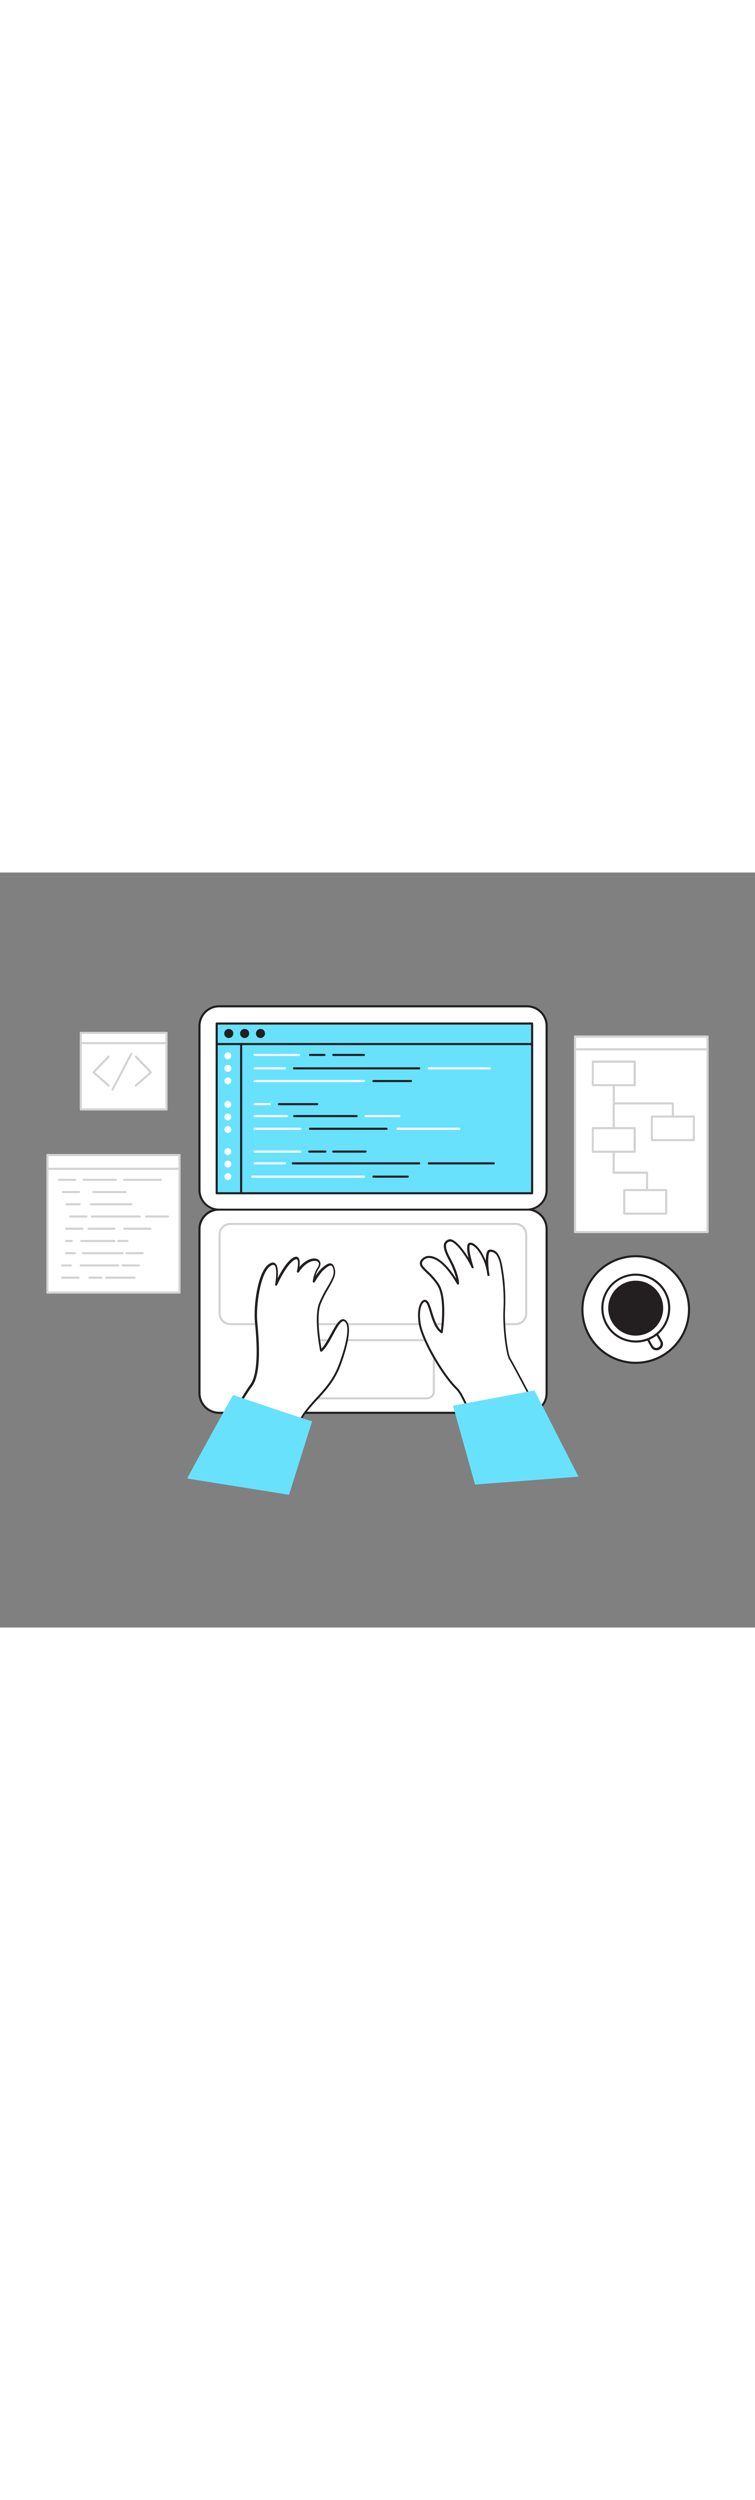 <svg version="1.1" id="Layer_1" xmlns="http://www.w3.org/2000/svg" xmlns:xlink="http://www.w3.org/1999/xlink" x="0px" y="0px" viewBox="0 0 500 500" style="width: 151px;" xml:space="preserve" data-imageid="coding-3-24" imageName="Coding 3" class="illustrations_image">
<rect x="0" y="0" width="500" height="500" fill="#808080" stroke="none"/>
<style type="text/css">
	.st0_coding-3-24{fill:#FFFFFF;}
	.st1_coding-3-24{fill:#231F20;}
	.st2_coding-3-24{fill:#D1D3D4;}
	.st3_coding-3-24{fill:#68E1FD;}
</style>
<g id="laptop_coding-3-24">
	<path class="st0_coding-3-24" d="M145.1,223.2h203.9c7.2,0,13,5.8,13,13v108.6c0,7.2-5.8,13-13,13H145.1c-7.2,0-13-5.8-13-13V236.1&#10;&#9;&#9;C132.1,229,137.9,223.2,145.1,223.2z"/>
	<path class="st1_coding-3-24" d="M349,358.5H145.1c-7.5,0-13.7-6.1-13.7-13.7V236.1c0-7.5,6.1-13.7,13.7-13.7H349c7.5,0,13.7,6.1,13.7,13.7&#10;&#9;&#9;v108.6C362.7,352.3,356.5,358.5,349,358.5z M145.1,223.9c-6.8,0-12.3,5.5-12.3,12.3v108.6c0,6.8,5.5,12.3,12.3,12.3H349&#10;&#9;&#9;c6.8,0,12.3-5.5,12.3-12.3V236.1c0-6.8-5.5-12.3-12.3-12.3H145.1z"/>
	<path class="st0_coding-3-24" d="M211.2,309.7h71.6c2.5,0,4.5,2,4.5,4.5v29.5c0,2.5-2,4.5-4.5,4.5h-71.6c-2.5,0-4.5-2-4.5-4.5v-29.5&#10;&#9;&#9;C206.7,311.7,208.7,309.7,211.2,309.7z"/>
	<path class="st2_coding-3-24" d="M282.8,348.9h-71.6c-2.9,0-5.2-2.3-5.2-5.2v-29.5c0-2.9,2.3-5.2,5.2-5.2c0,0,0,0,0,0h71.6&#10;&#9;&#9;c2.9,0,5.2,2.3,5.2,5.2v0v29.5C288,346.6,285.7,348.9,282.8,348.9z M211.2,310.4c-2.1,0-3.8,1.7-3.8,3.8v29.5&#10;&#9;&#9;c0,2.1,1.7,3.8,3.8,3.8h71.6c2.1,0,3.8-1.7,3.8-3.8v-29.5c0-2.1-1.7-3.8-3.8-3.8H211.2z"/>
	<path class="st0_coding-3-24" d="M152.6,232.7h188.7c4,0,7.2,3.2,7.2,7.2v52c0,4-3.2,7.2-7.2,7.2H152.6c-4,0-7.2-3.2-7.2-7.2v-52&#10;&#9;&#9;C145.4,235.9,148.7,232.7,152.6,232.7z"/>
	<path class="st2_coding-3-24" d="M341.4,299.8H152.6c-4.4,0-7.9-3.5-7.9-7.9v-52c0-4.4,3.5-7.9,7.9-7.9h188.7c4.4,0,7.9,3.5,7.9,7.9v52&#10;&#9;&#9;C349.3,296.3,345.8,299.8,341.4,299.8z M152.6,233.4c-3.6,0-6.5,2.9-6.5,6.5v52c0,3.6,2.9,6.5,6.5,6.5h188.7c3.6,0,6.5-2.9,6.5-6.5&#10;&#9;&#9;v-52c0-3.6-2.9-6.5-6.5-6.5H152.6z"/>
	<path class="st0_coding-3-24" d="M145.1,88.6h203.9c7.2,0,13,5.8,13,13v108.6c0,7.2-5.8,13-13,13H145.1c-7.2,0-13-5.8-13-13V101.6&#10;&#9;&#9;C132.1,94.4,137.9,88.6,145.1,88.6z"/>
	<path class="st1_coding-3-24" d="M349,223.9H145.1c-7.5,0-13.7-6.1-13.7-13.7V101.6c0-7.5,6.1-13.7,13.7-13.7H349c7.5,0,13.7,6.1,13.7,13.7&#10;&#9;&#9;v108.7C362.7,217.8,356.5,223.9,349,223.9z M145.1,89.3c-6.8,0-12.3,5.5-12.3,12.3v108.7c0,6.8,5.5,12.3,12.3,12.3H349&#10;&#9;&#9;c6.8,0,12.3-5.5,12.3-12.3V101.6c0-6.8-5.5-12.3-12.3-12.3H145.1z"/>
</g>
<g id="screens_coding-3-24">
	<rect x="380.8" y="108.6" class="st0_coding-3-24" width="87.8" height="129.4"/>
	<path class="st2_coding-3-24" d="M468.6,238.8h-87.8c-0.4,0-0.7-0.3-0.7-0.7c0,0,0,0,0,0V108.6c0-0.4,0.3-0.7,0.7-0.7l0,0h87.8&#10;&#9;&#9;c0.4,0,0.7,0.3,0.7,0.7v129.4C469.3,238.4,469,238.8,468.6,238.8z M381.5,237.4h86.4v-128h-86.4L381.5,237.4z"/>
	<path class="st2_coding-3-24" d="M468.6,117.8h-87.8c-0.4,0-0.7-0.3-0.7-0.7c0-0.4,0.3-0.7,0.7-0.7h87.8c0.4,0,0.7,0.3,0.7,0.7&#10;&#9;&#9;C469.3,117.5,469,117.8,468.6,117.8z"/>
	<path class="st2_coding-3-24" d="M420.4,141.5h-27.8c-0.4,0-0.7-0.3-0.7-0.7c0,0,0,0,0,0v-15.6c0-0.4,0.3-0.7,0.7-0.7l0,0h27.8&#10;&#9;&#9;c0.4,0,0.7,0.3,0.7,0.7v0v15.6C421.1,141.2,420.7,141.5,420.4,141.5L420.4,141.5z M393.2,140.1h26.4V126h-26.4V140.1z"/>
	<path class="st2_coding-3-24" d="M459.5,177.9h-27.8c-0.4,0-0.7-0.3-0.7-0.7c0,0,0,0,0,0v-15.6c0-0.4,0.3-0.7,0.7-0.7l0,0h27.8&#10;&#9;&#9;c0.4,0,0.7,0.3,0.7,0.7c0,0,0,0,0,0v15.6C460.2,177.5,459.9,177.9,459.5,177.9L459.5,177.9z M432.4,176.5h26.4v-14.2h-26.4V176.5z"/>
	<path class="st2_coding-3-24" d="M420.4,185.6h-27.8c-0.4,0-0.7-0.3-0.7-0.7c0,0,0,0,0,0v-15.6c0-0.4,0.3-0.7,0.7-0.7l0,0h27.8&#10;&#9;&#9;c0.4,0,0.7,0.3,0.7,0.7c0,0,0,0,0,0v15.6C421.1,185.3,420.7,185.6,420.4,185.6L420.4,185.6z M393.2,184.2h26.4v-14.2h-26.4V184.2z"/>
	<path class="st2_coding-3-24" d="M441.2,226.6h-27.8c-0.4,0-0.7-0.3-0.7-0.7v-15.6c0-0.4,0.3-0.7,0.7-0.7h27.8c0.4,0,0.7,0.3,0.7,0.7&#10;&#9;&#9;c0,0,0,0,0,0v15.6C442,226.3,441.6,226.6,441.2,226.6L441.2,226.6z M414.1,225.2h26.4V211h-26.4V225.2z"/>
	<path class="st2_coding-3-24" d="M445.6,162.3c-0.4,0-0.7-0.3-0.7-0.7c0,0,0,0,0,0v-8h-38.4c-0.4,0-0.7-0.3-0.7-0.7c0,0,0,0,0,0v-12&#10;&#9;&#9;c0-0.4,0.3-0.7,0.7-0.7c0.4,0,0.7,0.3,0.7,0.7c0,0,0,0,0,0v11.3h38.4c0.4,0,0.7,0.3,0.7,0.7c0,0,0,0,0,0v8.7&#10;&#9;&#9;C446.2,162,445.9,162.3,445.6,162.3z"/>
	<path class="st2_coding-3-24" d="M406.4,170.1c-0.4,0-0.7-0.3-0.7-0.7c0,0,0,0,0,0v-16.5c0-0.4,0.3-0.7,0.7-0.7c0.4,0,0.7,0.3,0.7,0.7&#10;&#9;&#9;c0,0,0,0,0,0v16.5C407.1,169.7,406.8,170.1,406.4,170.1z"/>
	<path class="st2_coding-3-24" d="M428.5,210.3c-0.4,0-0.7-0.3-0.7-0.7c0,0,0,0,0,0v-10.1h-21.4c-0.4,0-0.7-0.3-0.7-0.7c0,0,0,0,0,0v-13.8&#10;&#9;&#9;c0-0.4,0.3-0.7,0.7-0.7c0.4,0,0.7,0.3,0.7,0.7c0,0,0,0,0,0V198h21.4c0.4,0,0.7,0.3,0.7,0.7c0,0,0,0,0,0v10.9&#10;&#9;&#9;C429.2,209.9,428.9,210.3,428.5,210.3C428.5,210.3,428.5,210.3,428.5,210.3z"/>
	<rect x="53.5" y="106.2" class="st0_coding-3-24" width="56.8" height="50.7"/>
	<path class="st2_coding-3-24" d="M110.3,157.6H53.5c-0.4,0-0.7-0.3-0.7-0.7v-50.7c0-0.4,0.3-0.7,0.7-0.7h56.8c0.4,0,0.7,0.3,0.7,0.7v50.7&#10;&#9;&#9;C111,157.2,110.7,157.6,110.3,157.6z M54.2,156.2h55.4v-49.3H54.2L54.2,156.2z"/>
	<path class="st2_coding-3-24" d="M71.9,141.8c-0.2,0-0.3-0.1-0.5-0.2l-9.9-8.8c-0.3-0.3-0.3-0.7,0-1l9.9-10.4c0.3-0.3,0.7-0.3,1,0s0.3,0.7,0,1&#10;&#9;&#9;l-9.4,9.9l9.4,8.3c0.3,0.3,0.3,0.7,0.1,1C72.3,141.7,72.1,141.8,71.9,141.8z"/>
	<path class="st2_coding-3-24" d="M90,141.8c-0.4,0-0.7-0.3-0.7-0.7c0-0.2,0.1-0.4,0.2-0.5l9.4-8.3l-9.4-9.9c-0.3-0.3-0.3-0.7,0-1s0.7-0.3,1,0&#10;&#9;&#9;l0,0l9.9,10.4c0.1,0.1,0.2,0.3,0.2,0.5c0,0.2-0.1,0.4-0.2,0.5l-9.9,8.8C90.3,141.7,90.2,141.8,90,141.8z"/>
	<path class="st2_coding-3-24" d="M74.5,144.5c-0.4,0-0.7-0.3-0.7-0.7c0-0.1,0-0.2,0.1-0.3l12.4-23.7c0.2-0.3,0.6-0.5,0.9-0.3s0.5,0.6,0.3,0.9&#10;&#9;&#9;l0,0l-12.4,23.7C75,144.4,74.8,144.5,74.5,144.5z"/>
	<path class="st2_coding-3-24" d="M110.3,113.7H53.5c-0.4,0-0.7-0.3-0.7-0.7c0-0.4,0.3-0.7,0.7-0.7h56.8c0.4,0,0.7,0.3,0.7,0.7&#10;&#9;&#9;C111,113.4,110.7,113.7,110.3,113.7z"/>
	<rect x="31.4" y="187.2" class="st0_coding-3-24" width="87.5" height="91.1"/>
	<path class="st2_coding-3-24" d="M118.9,278.9H31.4c-0.4,0-0.7-0.3-0.7-0.7l0,0v-91.1c0-0.4,0.3-0.7,0.7-0.7h87.5c0.4,0,0.7,0.3,0.7,0.7v91.1&#10;&#9;&#9;C119.6,278.6,119.3,278.9,118.9,278.9z M32.1,277.5h86.1v-89.7H32.1L32.1,277.5z"/>
	<path class="st2_coding-3-24" d="M118.9,196.9H31.4c-0.4,0-0.7-0.3-0.7-0.7s0.3-0.7,0.7-0.7c0,0,0,0,0,0h87.5c0.4,0,0.7,0.3,0.7,0.7&#10;&#9;&#9;C119.6,196.6,119.3,196.9,118.9,196.9z"/>
	<path class="st2_coding-3-24" d="M49.8,204.2H39.1c-0.4,0-0.7-0.3-0.7-0.7c0-0.4,0.3-0.7,0.7-0.7c0,0,0,0,0,0h10.7c0.4,0,0.7,0.3,0.7,0.7&#10;&#9;&#9;C50.5,203.8,50.2,204.2,49.8,204.2C49.8,204.2,49.8,204.2,49.8,204.2z"/>
	<path class="st2_coding-3-24" d="M76.7,204.2H55.4c-0.4,0-0.7-0.3-0.7-0.7c0-0.4,0.3-0.7,0.7-0.7h21.3c0.4,0,0.7,0.3,0.7,0.7&#10;&#9;&#9;C77.4,203.8,77.1,204.2,76.7,204.2z"/>
	<path class="st2_coding-3-24" d="M83.2,212.3H61.8c-0.4,0-0.7-0.3-0.7-0.7c0-0.4,0.3-0.7,0.7-0.7h21.3c0.4,0,0.7,0.3,0.7,0.7&#10;&#9;&#9;C83.9,211.9,83.5,212.3,83.2,212.3C83.2,212.3,83.2,212.3,83.2,212.3z"/>
	<path class="st2_coding-3-24" d="M52.3,212.3H41.6c-0.4,0-0.7-0.3-0.7-0.7c0-0.4,0.3-0.7,0.7-0.7c0,0,0,0,0,0h10.7c0.4,0,0.7,0.3,0.7,0.7&#10;&#9;&#9;C53,211.9,52.7,212.3,52.3,212.3C52.3,212.3,52.3,212.3,52.3,212.3z"/>
	<path class="st2_coding-3-24" d="M52.7,220.4h-8.6c-0.4,0-0.7-0.3-0.7-0.7c0-0.4,0.3-0.7,0.7-0.7c0,0,0,0,0,0h8.6c0.4,0,0.7,0.3,0.7,0.7&#10;&#9;&#9;C53.4,220.1,53.1,220.4,52.7,220.4C52.7,220.4,52.7,220.4,52.7,220.4z"/>
	<path class="st2_coding-3-24" d="M87,220.4H60.3c-0.4,0-0.7-0.3-0.7-0.7c0-0.4,0.3-0.7,0.7-0.7c0,0,0,0,0,0H87c0.4,0,0.7,0.3,0.7,0.7&#10;&#9;&#9;C87.7,220.1,87.4,220.4,87,220.4C87,220.4,87,220.4,87,220.4z"/>
	<path class="st2_coding-3-24" d="M57.3,228.5H46.6c-0.4,0-0.7-0.3-0.7-0.7c0-0.4,0.3-0.7,0.7-0.7h10.7c0.4,0,0.7,0.3,0.7,0.7&#10;&#9;&#9;C58,228.2,57.7,228.5,57.3,228.5z"/>
	<path class="st2_coding-3-24" d="M92.5,228.5H60.8c-0.4,0-0.7-0.3-0.7-0.7c0-0.4,0.3-0.7,0.7-0.7h31.7c0.4,0,0.7,0.3,0.7,0.7&#10;&#9;&#9;C93.2,228.2,92.9,228.5,92.5,228.5z"/>
	<path class="st2_coding-3-24" d="M54.5,236.6H43.8c-0.4,0-0.7-0.3-0.7-0.7c0-0.4,0.3-0.7,0.7-0.7c0,0,0,0,0,0h10.7c0.4,0,0.7,0.3,0.7,0.7&#10;&#9;&#9;C55.2,236.3,54.9,236.6,54.5,236.6C54.5,236.6,54.5,236.6,54.5,236.6z"/>
	<path class="st2_coding-3-24" d="M75.8,236.6H58.6c-0.4,0-0.7-0.3-0.7-0.7c0-0.4,0.3-0.7,0.7-0.7c0,0,0,0,0,0h17.2c0.4,0,0.7,0.3,0.7,0.7&#10;&#9;&#9;C76.5,236.3,76.2,236.6,75.8,236.6C75.8,236.6,75.8,236.6,75.8,236.6z"/>
	<path class="st2_coding-3-24" d="M99.6,236.6H82.3c-0.4,0-0.7-0.3-0.7-0.7c0-0.4,0.3-0.7,0.7-0.7h17.2c0.4,0,0.7,0.3,0.7,0.7&#10;&#9;&#9;C100.3,236.3,100,236.6,99.6,236.6C99.6,236.6,99.6,236.6,99.6,236.6z"/>
	<path class="st2_coding-3-24" d="M47.5,244.7h-3.7c-0.4,0-0.7-0.3-0.7-0.7c0-0.4,0.3-0.7,0.7-0.7c0,0,0,0,0,0h3.7c0.4,0,0.7,0.3,0.7,0.7&#10;&#9;&#9;C48.2,244.4,47.9,244.7,47.5,244.7C47.5,244.7,47.5,244.7,47.5,244.7z"/>
	<path class="st2_coding-3-24" d="M75.8,244.7h-22c-0.4,0-0.7-0.3-0.7-0.7c0-0.4,0.3-0.7,0.7-0.7c0,0,0,0,0,0h22c0.4,0,0.7,0.3,0.7,0.7&#10;&#9;&#9;C76.5,244.4,76.2,244.7,75.8,244.7C75.8,244.7,75.8,244.7,75.8,244.7z"/>
	<path class="st2_coding-3-24" d="M84.4,244.7h-6.1c-0.4,0-0.7-0.3-0.7-0.7c0-0.4,0.3-0.7,0.7-0.7c0,0,0,0,0,0h6.1c0.4,0,0.7,0.3,0.7,0.7&#10;&#9;&#9;C85.2,244.4,84.8,244.7,84.4,244.7C84.5,244.7,84.5,244.7,84.4,244.7z"/>
	<path class="st2_coding-3-24" d="M49.6,252.8h-5.8c-0.4,0-0.7-0.3-0.7-0.7c0-0.4,0.3-0.7,0.7-0.7h5.8c0.4,0,0.7,0.3,0.7,0.7&#10;&#9;&#9;C50.3,252.5,50,252.8,49.6,252.8C49.6,252.8,49.6,252.8,49.6,252.8z"/>
	<path class="st2_coding-3-24" d="M81.2,252.8H55c-0.4,0-0.7-0.3-0.7-0.7c0-0.4,0.3-0.7,0.7-0.7h26.2c0.4,0,0.7,0.3,0.7,0.7&#10;&#9;&#9;C81.9,252.5,81.6,252.8,81.2,252.8z"/>
	<path class="st2_coding-3-24" d="M94.4,252.8H83.8c-0.4,0-0.7-0.3-0.7-0.7c0-0.4,0.3-0.7,0.7-0.7h10.7c0.4,0,0.7,0.3,0.7,0.7&#10;&#9;&#9;C95.1,252.5,94.8,252.8,94.4,252.8z"/>
	<path class="st2_coding-3-24" d="M46.9,260.9h-5.7c-0.4,0-0.7-0.3-0.7-0.7c0-0.4,0.3-0.7,0.7-0.7h5.7c0.4,0,0.7,0.3,0.7,0.7&#10;&#9;&#9;C47.6,260.6,47.3,260.9,46.9,260.9C46.9,260.9,46.9,260.9,46.9,260.9z"/>
	<path class="st2_coding-3-24" d="M78.3,260.9H53.5c-0.4,0-0.7-0.3-0.7-0.7c0-0.4,0.3-0.7,0.7-0.7h24.8c0.4,0,0.7,0.3,0.7,0.7&#10;&#9;&#9;C79,260.6,78.7,260.9,78.3,260.9C78.3,260.9,78.3,260.9,78.3,260.9z"/>
	<path class="st2_coding-3-24" d="M52,269H41.3c-0.4,0-0.7-0.3-0.7-0.7c0-0.4,0.3-0.7,0.7-0.7H52c0.4,0,0.7,0.3,0.7,0.7&#10;&#9;&#9;C52.7,268.7,52.4,269,52,269C52,269,52,269,52,269z"/>
	<path class="st2_coding-3-24" d="M111.2,228.5H96.8c-0.4,0-0.7-0.3-0.7-0.7c0-0.4,0.3-0.7,0.7-0.7h14.4c0.4,0,0.7,0.3,0.7,0.7&#10;&#9;&#9;C111.9,228.2,111.6,228.5,111.2,228.5z"/>
	<path class="st2_coding-3-24" d="M89.6,204.2c-7.2,0-7.4,0-7.5-0.1c-0.4-0.1-0.6-0.5-0.5-0.8s0.5-0.6,0.8-0.5c0.9,0.1,14.8,0,24.1,0l0,0&#10;&#9;&#9;c0.4,0,0.7,0.3,0.7,0.7c0,0.4-0.3,0.7-0.7,0.7C98.6,204.2,93.2,204.2,89.6,204.2z"/>
	<path class="st2_coding-3-24" d="M92,260.9H81.2c-0.4,0-0.7-0.3-0.7-0.7c0-0.4,0.3-0.7,0.7-0.7H92c0.4,0,0.7,0.3,0.7,0.7&#10;&#9;&#9;C92.7,260.6,92.4,260.9,92,260.9C92,260.9,92,260.9,92,260.9z"/>
	<path class="st2_coding-3-24" d="M67.2,269h-8c-0.4,0-0.7-0.3-0.7-0.7c0-0.4,0.3-0.7,0.7-0.7h8c0.4,0,0.7,0.3,0.7,0.7&#10;&#9;&#9;C67.9,268.7,67.6,269,67.2,269C67.2,269,67.2,269,67.2,269z"/>
	<path class="st2_coding-3-24" d="M89.1,269H70.2c-0.4,0-0.7-0.3-0.7-0.7c0-0.4,0.3-0.7,0.7-0.7h18.9c0.4,0,0.7,0.3,0.7,0.7&#10;&#9;&#9;C89.8,268.7,89.5,269,89.1,269C89.1,269,89.1,269,89.1,269z"/>
</g>
<g id="coffee_cup_coding-3-24">
	<circle class="st0_coding-3-24" cx="421" cy="289.4" r="35.3"/>
	<path class="st1_coding-3-24" d="M421,325.4c-19.9,0-36-16.1-36-36s16.1-36,36-36s36,16.1,36,36l0,0C457,309.3,440.9,325.4,421,325.4z&#10;&#9;&#9; M421,254.8c-19.1,0-34.6,15.5-34.6,34.6c0,19.1,15.5,34.6,34.6,34.6c19.1,0,34.6-15.5,34.6-34.6c0,0,0,0,0,0&#10;&#9;&#9;C455.6,270.3,440.2,254.8,421,254.8z"/>
	<path class="st0_coding-3-24" d="M436.6,315.2L436.6,315.2c-1.7,1-3.8,0.4-4.8-1.3l-4.3-7.3c-1-1.7-0.4-3.8,1.3-4.8l0,0c1.7-1,3.8-0.4,4.8,1.3&#10;&#9;&#9;l4.3,7.3C438.8,312.1,438.2,314.2,436.6,315.2z"/>
	<path class="st1_coding-3-24" d="M434.8,316.4c-0.4,0-0.7,0-1.1-0.1c-1.1-0.3-2-1-2.5-1.9L427,307c-1.2-2-0.5-4.5,1.5-5.7c0,0,0,0,0,0&#10;&#9;&#9;c2-1.2,4.6-0.5,5.7,1.5l4.3,7.3c1.2,2,0.5,4.5-1.5,5.7C436.3,316.2,435.6,316.4,434.8,316.4L434.8,316.4z M430.6,302.1&#10;&#9;&#9;c-0.5,0-1,0.1-1.4,0.4c-1.3,0.8-1.8,2.5-1,3.8l4.2,7.3c0.8,1.3,2.6,1.6,3.8,0.8c1.2-0.8,1.6-2.3,1-3.6l-4.2-7.3&#10;&#9;&#9;c-0.4-0.6-1-1.1-1.7-1.3C431.1,302.1,430.8,302.1,430.6,302.1L430.6,302.1z"/>
	<circle class="st0_coding-3-24" cx="421" cy="288.5" r="22.2"/>
	<path class="st1_coding-3-24" d="M421.1,311.3c-2,0-4-0.3-5.9-0.8c-5.9-1.5-10.9-5.4-13.9-10.6l0,0c-6.3-10.9-2.6-24.9,8.3-31.2&#10;&#9;&#9;s24.9-2.6,31.2,8.3s2.6,24.9-8.3,31.2C429,310.3,425.1,311.3,421.1,311.3z M421,267c-11.9,0-21.4,9.6-21.4,21.5&#10;&#9;&#9;c0,3.8,1,7.5,2.9,10.7l0,0c5.9,10.3,19.1,13.7,29.3,7.8c10.3-5.9,13.7-19.1,7.8-29.3C435.7,271.1,428.7,267,421,267z"/>
	<circle class="st1_coding-3-24" cx="421" cy="288.5" r="18.2"/>
</g>
<g id="laptop_screen_coding-3-24">
	<rect x="143.5" y="100" class="st3_coding-3-24 targetColor" width="208.9" height="112.4" style="fill: rgb(104, 225, 253);"/>
	<path class="st1_coding-3-24" d="M352.4,213.1H143.5c-0.4,0-0.7-0.3-0.7-0.7V100c0-0.4,0.3-0.7,0.7-0.7h208.9c0.4,0,0.7,0.3,0.7,0.7v0v112.4&#10;&#9;&#9;C353.1,212.8,352.8,213.1,352.4,213.1L352.4,213.1z M144.2,211.7h207.5v-111H144.2L144.2,211.7z"/>
	<path class="st1_coding-3-24" d="M352.4,114.3H143.5c-0.4,0-0.7-0.3-0.7-0.7c0-0.4,0.3-0.7,0.7-0.7h208.9c0.4,0,0.7,0.3,0.7,0.7&#10;&#9;&#9;C353.1,114,352.8,114.3,352.4,114.3z"/>
	<circle class="st1_coding-3-24" cx="151.5" cy="106.6" r="2.3"/>
	<path class="st1_coding-3-24" d="M151.5,109.6c-1.7,0-3-1.3-3-3s1.3-3,3-3s3,1.3,3,3S153.2,109.6,151.5,109.6z M151.5,105&#10;&#9;&#9;c-0.9,0-1.6,0.7-1.6,1.6s0.7,1.6,1.6,1.6c0.9,0,1.6-0.7,1.6-1.6c0,0,0,0,0,0C153.1,105.7,152.4,105,151.5,105L151.5,105z"/>
	<circle class="st1_coding-3-24" cx="162" cy="106.6" r="2.3"/>
	<path class="st1_coding-3-24" d="M162,109.6c-1.7,0-3-1.3-3-3s1.3-3,3-3s3,1.3,3,3S163.7,109.6,162,109.6z M162,105c-0.9,0-1.6,0.7-1.6,1.6&#10;&#9;&#9;s0.7,1.6,1.6,1.6s1.6-0.7,1.6-1.6C163.6,105.7,162.9,105,162,105L162,105z"/>
	<circle class="st1_coding-3-24" cx="172.5" cy="106.6" r="2.3"/>
	<path class="st1_coding-3-24" d="M172.5,109.6c-1.7,0-3-1.3-3-3s1.3-3,3-3s3,1.3,3,3S174.1,109.6,172.5,109.6z M172.5,105&#10;&#9;&#9;c-0.9,0-1.6,0.7-1.6,1.6s0.7,1.6,1.6,1.6c0.9,0,1.6-0.7,1.6-1.6c0,0,0,0,0,0C174.1,105.7,173.3,105,172.5,105L172.5,105z"/>
	<path class="st1_coding-3-24" d="M159.7,213.1c-0.4,0-0.7-0.3-0.7-0.7v-98.8c0-0.4,0.3-0.7,0.7-0.7c0.4,0,0.7,0.3,0.7,0.7c0,0,0,0,0,0v98.8&#10;&#9;&#9;C160.4,212.8,160.1,213.1,159.7,213.1z"/>
	<path class="st0_coding-3-24" d="M198.1,121.5h-29.5c-0.4,0-0.7-0.3-0.7-0.7c0-0.4,0.3-0.7,0.7-0.7H198c0.4,0,0.7,0.3,0.7,0.7&#10;&#9;&#9;C198.7,121.2,198.4,121.5,198.1,121.5L198.1,121.5z"/>
	<path class="st1_coding-3-24" d="M214.9,121.5h-9.6c-0.4,0-0.7-0.3-0.7-0.7c0-0.4,0.3-0.7,0.7-0.7h9.6c0.4,0,0.7,0.3,0.7,0.7&#10;&#9;&#9;C215.6,121.2,215.3,121.5,214.9,121.5z"/>
	<path class="st1_coding-3-24" d="M241,121.5h-20.3c-0.4,0-0.7-0.3-0.7-0.7c0-0.4,0.3-0.7,0.7-0.7H241c0.4,0,0.7,0.3,0.7,0.7&#10;&#9;&#9;C241.7,121.2,241.4,121.5,241,121.5L241,121.5z"/>
	<path class="st0_coding-3-24" d="M188.7,130.4h-20.1c-0.4,0-0.7-0.3-0.7-0.7c0-0.4,0.3-0.7,0.7-0.7c0,0,0,0,0,0h20.1c0.4,0,0.7,0.3,0.7,0.7&#10;&#9;&#9;C189.4,130.1,189,130.4,188.7,130.4z"/>
	<path class="st1_coding-3-24" d="M277.6,130.4h-82.9c-0.4,0-0.7-0.3-0.7-0.7c0-0.4,0.3-0.7,0.7-0.7c0,0,0,0,0,0h82.9c0.4,0,0.7,0.3,0.7,0.7&#10;&#9;&#9;S278,130.4,277.6,130.4C277.6,130.4,277.6,130.4,277.6,130.4z"/>
	<path class="st0_coding-3-24" d="M324.4,130.4H284c-0.4,0-0.7-0.3-0.7-0.7c0-0.4,0.3-0.7,0.7-0.7h40.4c0.4,0,0.7,0.3,0.7,0.7&#10;&#9;&#9;S324.8,130.4,324.4,130.4C324.4,130.4,324.4,130.4,324.4,130.4L324.4,130.4z"/>
	<path class="st0_coding-3-24" d="M241,138.8h-72.4c-0.4,0-0.7-0.3-0.7-0.7c0-0.4,0.3-0.7,0.7-0.7H241c0.4,0,0.7,0.3,0.7,0.7&#10;&#9;&#9;C241.7,138.5,241.4,138.8,241,138.8C241,138.8,241,138.8,241,138.8z"/>
	<path class="st1_coding-3-24" d="M272.2,138.8h-24.9c-0.4,0-0.7-0.3-0.7-0.7c0-0.4,0.3-0.7,0.7-0.7h24.9c0.4,0,0.7,0.3,0.7,0.7&#10;&#9;&#9;C272.9,138.5,272.5,138.8,272.2,138.8z"/>
	<path class="st0_coding-3-24" d="M178.6,154.1h-10c-0.4,0-0.7-0.3-0.7-0.7c0-0.4,0.3-0.7,0.7-0.7h10c0.4,0,0.7,0.3,0.7,0.7&#10;&#9;&#9;C179.3,153.8,179,154.1,178.6,154.1z"/>
	<path class="st1_coding-3-24" d="M210.1,154.1h-25.4c-0.4,0-0.7-0.3-0.7-0.7c0-0.4,0.3-0.7,0.7-0.7h25.4c0.4,0,0.7,0.3,0.7,0.7&#10;&#9;&#9;C210.8,153.8,210.5,154.1,210.1,154.1C210.1,154.1,210.1,154.1,210.1,154.1L210.1,154.1z"/>
	<path class="st0_coding-3-24" d="M190,162h-21.4c-0.4,0-0.7-0.3-0.7-0.7c0-0.4,0.3-0.7,0.7-0.7H190c0.4,0,0.7,0.3,0.7,0.7&#10;&#9;&#9;C190.7,161.7,190.4,162,190,162z"/>
	<path class="st1_coding-3-24" d="M236.2,162h-41.4c-0.4,0-0.7-0.3-0.7-0.7c0-0.4,0.3-0.7,0.7-0.7c0,0,0,0,0,0h41.4c0.4,0,0.7,0.3,0.7,0.7&#10;&#9;&#9;C236.9,161.7,236.6,162,236.2,162z"/>
	<path class="st0_coding-3-24" d="M264.5,162h-22.4c-0.4,0-0.7-0.3-0.7-0.7c0-0.4,0.3-0.7,0.7-0.7c0,0,0,0,0,0h22.4c0.4,0,0.7,0.3,0.7,0.7&#10;&#9;&#9;S264.8,162,264.5,162C264.5,162,264.5,162,264.5,162z"/>
	<path class="st0_coding-3-24" d="M199,170.4h-30.4c-0.4,0-0.7-0.3-0.7-0.7c0-0.4,0.3-0.7,0.7-0.7H199c0.4,0,0.7,0.3,0.7,0.7&#10;&#9;&#9;C199.7,170.1,199.4,170.4,199,170.4z"/>
	<path class="st1_coding-3-24" d="M256,170.4h-50.7c-0.4,0-0.7-0.3-0.7-0.7c0-0.4,0.3-0.7,0.7-0.7H256c0.4,0,0.7,0.3,0.7,0.7&#10;&#9;&#9;S256.4,170.4,256,170.4C256,170.4,256,170.4,256,170.4z"/>
	<path class="st0_coding-3-24" d="M304.2,170.4h-40.9c-0.4,0-0.7-0.3-0.7-0.7s0.3-0.7,0.7-0.7c0,0,0,0,0,0h40.9c0.4,0,0.7,0.3,0.7,0.7&#10;&#9;&#9;C304.9,170.1,304.6,170.4,304.2,170.4z"/>
	<path class="st0_coding-3-24" d="M199,185.5h-30.4c-0.4,0-0.7-0.3-0.7-0.7c0-0.4,0.3-0.7,0.7-0.7H199c0.4,0,0.7,0.3,0.7,0.7&#10;&#9;&#9;C199.7,185.1,199.4,185.5,199,185.5z"/>
	<path class="st1_coding-3-24" d="M215.5,185.5h-10.7c-0.4,0-0.7-0.3-0.7-0.7c0-0.4,0.3-0.7,0.7-0.7h10.7c0.4,0,0.7,0.3,0.7,0.7&#10;&#9;&#9;C216.2,185.1,215.9,185.5,215.5,185.5z"/>
	<path class="st1_coding-3-24" d="M242.1,185.5h-21.4c-0.4,0-0.7-0.3-0.7-0.7c0-0.4,0.3-0.7,0.7-0.7h21.4c0.4,0,0.7,0.3,0.7,0.7&#10;&#9;&#9;C242.8,185.1,242.4,185.5,242.1,185.5C242.1,185.5,242.1,185.5,242.1,185.5z"/>
	<path class="st0_coding-3-24" d="M188.7,193.3h-20.1c-0.4,0-0.7-0.3-0.7-0.7c0-0.4,0.3-0.7,0.7-0.7c0,0,0,0,0,0h20.1c0.4,0,0.7,0.3,0.7,0.7&#10;&#9;&#9;C189.4,193,189,193.3,188.7,193.3z"/>
	<path class="st1_coding-3-24" d="M277.6,193.3h-83.7c-0.4,0-0.7-0.3-0.7-0.7c0-0.4,0.3-0.7,0.7-0.7c0,0,0,0,0,0h83.7c0.4,0,0.7,0.3,0.7,0.7&#10;&#9;&#9;S278,193.3,277.6,193.3C277.6,193.3,277.6,193.3,277.6,193.3z"/>
	<path class="st1_coding-3-24" d="M327,193.3h-43c-0.4,0-0.7-0.3-0.7-0.7c0-0.4,0.3-0.7,0.7-0.7h43c0.4,0,0.7,0.3,0.7,0.7&#10;&#9;&#9;C327.7,193,327.4,193.3,327,193.3z"/>
	<path class="st0_coding-3-24" d="M241,202.1h-74c-0.4,0-0.7-0.3-0.7-0.7c0-0.4,0.3-0.7,0.7-0.7c0,0,0,0,0,0h74c0.4,0,0.7,0.3,0.7,0.7&#10;&#9;&#9;C241.7,201.8,241.4,202.1,241,202.1C241,202.1,241,202.1,241,202.1z"/>
	<path class="st1_coding-3-24" d="M270,202.1h-22.7c-0.4,0-0.7-0.3-0.7-0.7c0-0.4,0.3-0.7,0.7-0.7H270c0.4,0,0.7,0.3,0.7,0.7&#10;&#9;&#9;S270.4,202.1,270,202.1C270,202.1,270,202.1,270,202.1z"/>
	<circle class="st0_coding-3-24" cx="150.9" cy="121.4" r="2.3"/>
	<circle class="st0_coding-3-24" cx="150.9" cy="129.7" r="2.3"/>
	<circle class="st0_coding-3-24" cx="150.9" cy="138" r="2.3"/>
	<circle class="st0_coding-3-24" cx="150.9" cy="153.6" r="2.3"/>
	<circle class="st0_coding-3-24" cx="150.9" cy="161.9" r="2.3"/>
	<circle class="st0_coding-3-24" cx="150.9" cy="170.2" r="2.3"/>
	<circle class="st0_coding-3-24" cx="150.9" cy="184.8" r="2.3"/>
	<circle class="st0_coding-3-24" cx="150.9" cy="193.1" r="2.3"/>
	<circle class="st0_coding-3-24" cx="150.9" cy="201.4" r="2.3"/>
</g>
<g id="hands_coding-3-24">
	<path class="st0_coding-3-24" d="M148.8,368h47.9c1.3-3.1,2.8-6.2,4.6-9.1c7.6-10.8,18.1-17.5,23.8-32.7s7.6-27.3,3.2-29.5s-9.8,15.5-15.6,20&#10;&#9;&#9;c0,0-4.3-21.4-0.9-30.9s10.6-16.6,9.6-22.4s-3.6-4.2-7.9-0.6c-2.2,1.9-5.9,8-5.9,8c0.4-3.1,1.4-6.1,3.1-8.8&#10;&#9;&#9;c4.3-6.4-5.9-9.3-13.5,2.1c0,0,3-11.8-2.8-8.3s-11.6,16.9-11.6,16.9s3.2-17.8-4.1-13c-7.3,4.8-10,27.6-9.1,37.8s3.1,33.8-3.4,42.2&#10;&#9;&#9;C164.1,342.6,157.2,354,148.8,368z"/>
	<path class="st1_coding-3-24" d="M196.6,368.6h-47.9c-0.3,0-0.5-0.1-0.6-0.4c-0.1-0.2-0.1-0.5,0-0.7c9.7-16.2,15.6-25.7,17.5-28.2&#10;&#9;&#9;c6.4-8.4,4.1-32.6,3.2-41.7c-1-10.7,1.8-33.5,9.4-38.4c1.6-1,2.9-1.2,3.9-0.5c2.1,1.4,2.1,6.2,1.8,9.9c2.2-4.3,6.1-11,10-13.4&#10;&#9;&#9;c1.4-0.9,2.6-1,3.4-0.4c1.4,1,1.3,4,1,6.4c3.7-4.3,7.6-5.8,10.2-5.6c1.4,0,2.7,0.8,3.4,2c0.6,1.3,0.4,3-0.8,4.7&#10;&#9;&#9;c-1,1.5-1.7,3.1-2.2,4.9c1.1-1.8,2.5-3.5,4-5c2.9-2.5,5-3.9,6.6-3.2c1.2,0.4,1.9,1.8,2.4,4.3c0.6,3.6-1.7,7.6-4.4,12.3&#10;&#9;&#9;c-2,3.3-3.8,6.8-5.2,10.4c-2.9,7.9-0.2,24.7,0.6,29.3c2.1-2.1,4.1-5.9,6.1-9.5c3.3-6.1,6.2-11.3,9.3-9.7c6.5,3.3,0.2,22.3-2.8,30.4&#10;&#9;&#9;c-3.8,10.1-9.7,16.5-15.4,22.7c-3.1,3.2-5.9,6.6-8.5,10.1c-1.8,2.8-3.3,5.8-4.6,8.9C197.2,368.5,196.9,368.6,196.6,368.6z&#10;&#9;&#9; M150,367.2h46.2c1.3-3,2.8-6,4.5-8.8c2.7-3.6,5.5-7,8.6-10.3c5.6-6.1,11.4-12.4,15.1-22.3c5.9-15.8,7.3-26.8,3.5-28.6&#10;&#9;&#9;c-1.9-1-4.9,4.4-7.4,9.2c-2.4,4.3-4.8,8.8-7.4,10.8c-0.2,0.1-0.5,0.2-0.7,0.1c-0.2-0.1-0.4-0.3-0.4-0.5c-0.2-0.9-4.3-21.7-0.8-31.3&#10;&#9;&#9;c1.5-3.7,3.3-7.3,5.4-10.7c2.6-4.4,4.8-8.2,4.3-11.3c-0.3-1.8-0.8-2.9-1.5-3.2c-1.1-0.4-3.2,1.2-5.2,3s-5.7,7.8-5.8,7.9&#10;&#9;&#9;c-0.2,0.3-0.6,0.5-0.9,0.3c-0.3-0.1-0.4-0.4-0.4-0.7c0.4-3.2,1.4-6.4,3.2-9.1c0.9-1.3,1.1-2.5,0.7-3.3c-0.5-0.8-1.4-1.3-2.3-1.2&#10;&#9;&#9;c-2.6-0.2-7,1.7-10.8,7.5c-0.2,0.3-0.6,0.4-0.9,0.2c-0.3-0.1-0.5-0.5-0.4-0.8c0.7-2.7,1.2-7.1,0.1-7.9c-0.4-0.3-1.3,0.1-1.8,0.4&#10;&#9;&#9;c-5.5,3.3-11.3,16.5-11.4,16.6c-0.1,0.3-0.5,0.5-0.8,0.4c-0.3-0.1-0.6-0.4-0.5-0.8c0.8-4.3,1.3-11.6-0.6-12.8&#10;&#9;&#9;c-0.5-0.3-1.3-0.2-2.4,0.5c-6.8,4.4-9.8,26.7-8.8,37.1c0.9,10.1,3.2,33.9-3.5,42.7C165,342.7,159.3,351.7,150,367.2z"/>
	<path class="st0_coding-3-24" d="M282.4,284.1c-3-2.1-6.4,5.1-4.2,15.7s14.8,33,24.5,42.3c2.6,2.4,6.4,10.6,10.7,21.3h46.5&#10;&#9;&#9;c-11.4-21.6-21.2-40-22.1-41.2c-2.1-3-4.4-21.8-3.8-32.8c0.5-10.1-0.3-20.2-2.2-30.1c-1.5-6.6-3.9-8.7-7.1-8.7s-1.6,13-1.6,13l0,0&#10;&#9;&#9;c-1.5-7.8-6.6-16.7-11-17.6s1,15.5,1,15.5c-1.8-4.8-11.5-20.1-15.9-17.6c-1.4,0.8-5,1.8,0.7,12.3c5.7,10.5,5.5,16.1,5.5,16.1&#10;&#9;&#9;c-11.8-20.2-21-19.5-23.9-15.2s4.6,6.8,10.6,15.8s2.5,31.6,2.5,31.6C286.2,300.2,285.3,286.2,282.4,284.1z M323.1,263.8&#10;&#9;&#9;L323.1,263.8z M323.7,267L323.7,267L323.7,267z M323.6,266.7v-0.1V266.7z M323.5,266.2c0-0.2-0.1-0.5-0.1-0.8&#10;&#9;&#9;C323.4,265.7,323.5,266,323.5,266.2L323.5,266.2z M323.3,265c0-0.2-0.1-0.5-0.1-0.7L323.3,265z"/>
	<path class="st1_coding-3-24" d="M359.9,364.1h-46.5c-0.3,0-0.5-0.2-0.6-0.4c-4.8-11.9-8.3-19-10.5-21.1c-9.5-9.1-22.5-31.5-24.8-42.7&#10;&#9;&#9;c-1.7-8.5,0-14.8,2.5-16.5c0.9-0.6,2-0.6,2.8,0.1c1.4,1,2.2,3.8,3.3,7.3c1.3,4.3,2.9,9.6,5.9,12.3c0.6-4.8,2.4-22.5-2.6-30&#10;&#9;&#9;c-2-3-4.4-5.7-7.1-8.1c-3.2-3.1-5.6-5.4-3.5-8.4c1.3-1.8,3.5-2.9,5.7-2.7c3.1,0.1,9.5,2.3,17.6,15.1c-1.1-4.4-2.8-8.6-5-12.6&#10;&#9;&#9;c-2.7-5-3.7-8.4-3-10.6c0.4-1.1,1.2-2,2.3-2.5l0.2-0.1c0.9-0.4,1.9-0.5,2.7-0.1c3.5,1.3,8,7.2,11,12.1c-0.9-3.8-1.5-8-0.2-9.5&#10;&#9;&#9;c0.5-0.5,1.2-0.7,1.8-0.6c3.7,0.7,7.5,6.1,9.8,12.1c0-2.8,0.3-5.6,1.3-6.8c0.4-0.4,0.9-0.7,1.5-0.7c4,0,6.4,2.9,7.8,9.3&#10;&#9;&#9;c2,10,2.7,20.2,2.2,30.4c-0.6,11.2,1.7,29.7,3.6,32.4c0.8,1.1,8,14.6,22.1,41.3c0.2,0.3,0,0.8-0.3,0.9&#10;&#9;&#9;C360,364,359.9,364.1,359.9,364.1L359.9,364.1z M313.9,362.7h44.9c-16.9-31.9-21-39.5-21.5-40.1c-2.3-3.2-4.5-22.1-3.9-33.2&#10;&#9;&#9;c0.5-10.1-0.3-20.1-2.2-30c-1.6-7.2-4.2-8.2-6.5-8.2c-0.2,0-0.3,0.1-0.4,0.2c-1.3,1.5-1,8.2-0.6,12l0,0c0,0,0,0,0,0.1l0,0l0,0l0,0&#10;&#9;&#9;c0,0.1,0,0.2,0,0.3c0.1,0.1,0.1,0.2,0.1,0.3l0.1,0.7c0,0.1,0,0.2,0,0.2c0,0.1,0.1,0.1,0.1,0.2l0.1,0.8c0,0.1,0,0.2,0.1,0.3l0,0&#10;&#9;&#9;h-0.1l0.1,0.1l0,0c0,0,0,0.1,0,0.1c0,0,0,0,0,0.1l0,0c0,0.3-0.3,0.6-0.6,0.6c-0.3,0.1-0.6-0.1-0.7-0.3h-0.1l0,0l0,0&#10;&#9;&#9;c0,0,0-0.1,0-0.1v-0.1l0,0l0,0c0,0,0-0.1,0-0.1l0,0c0-0.1,0-0.1,0-0.2c0-0.1,0-0.1-0.1-0.2l-0.1-0.6l0,0v-0.1l0,0&#10;&#9;&#9;c0-0.1,0-0.1,0-0.2c-0.1-0.1-0.1-0.2-0.1-0.3l-0.1-0.7c0-0.1,0-0.2,0-0.3c0-0.1-0.1-0.2-0.1-0.2l0,0l0,0l0,0v0c0,0,0-0.1,0-0.1&#10;&#9;&#9;c0,0,0,0,0-0.1l0,0c-1.5-8-6.6-16.3-10.5-17c-0.4-0.1-0.5,0.1-0.5,0.1c-1.3,1.4,0.6,9.3,2.3,14.5c0.1,0.4-0.1,0.8-0.4,0.9&#10;&#9;&#9;c-0.4,0.1-0.8-0.1-0.9-0.4c-1.6-4.1-8.8-15.6-13.3-17.2c-0.5-0.2-1.1-0.2-1.6,0l-0.3,0.1c-0.8,0.3-1.3,0.9-1.6,1.6&#10;&#9;&#9;c-0.5,1.8,0.4,5,2.9,9.5c5.7,10.5,5.6,16.3,5.6,16.5c0,0.4-0.3,0.7-0.7,0.7c-0.2,0-0.5-0.1-0.6-0.3c-8.6-14.8-15.1-17.2-18.2-17.3&#10;&#9;&#9;c-1.8-0.2-3.5,0.6-4.5,2.1c-1.4,1.9,0,3.4,3.3,6.6c2.8,2.5,5.2,5.3,7.3,8.4c6,9.1,2.8,31.2,2.6,32.1c-0.1,0.4-0.4,0.6-0.8,0.6&#10;&#9;&#9;c-0.1,0-0.2,0-0.3-0.1c-4-2.7-5.9-8.8-7.4-13.8c-0.9-3-1.8-5.9-2.8-6.6c-0.4-0.3-0.9-0.3-1.2,0c-1.8,1.1-3.6,6.7-1.9,15&#10;&#9;&#9;c2.2,10.8,15.1,33.1,24.4,42C305.5,343.9,309,350.8,313.9,362.7L313.9,362.7z"/>
	<path class="st3_coding-3-24 targetColor" d="M206.7,363.4c-1.1,0-52.4-17.4-52.4-17.4s-23.3,42.1-30.4,55.3l67.5,10.8L206.7,363.4z" style="fill: rgb(104, 225, 253);"/>
	<polygon class="st3_coding-3-24 targetColor" points="354,343 300,353.1 314.6,405.3 383.1,400.1 &#9;" style="fill: rgb(104, 225, 253);"/>
</g>
</svg>